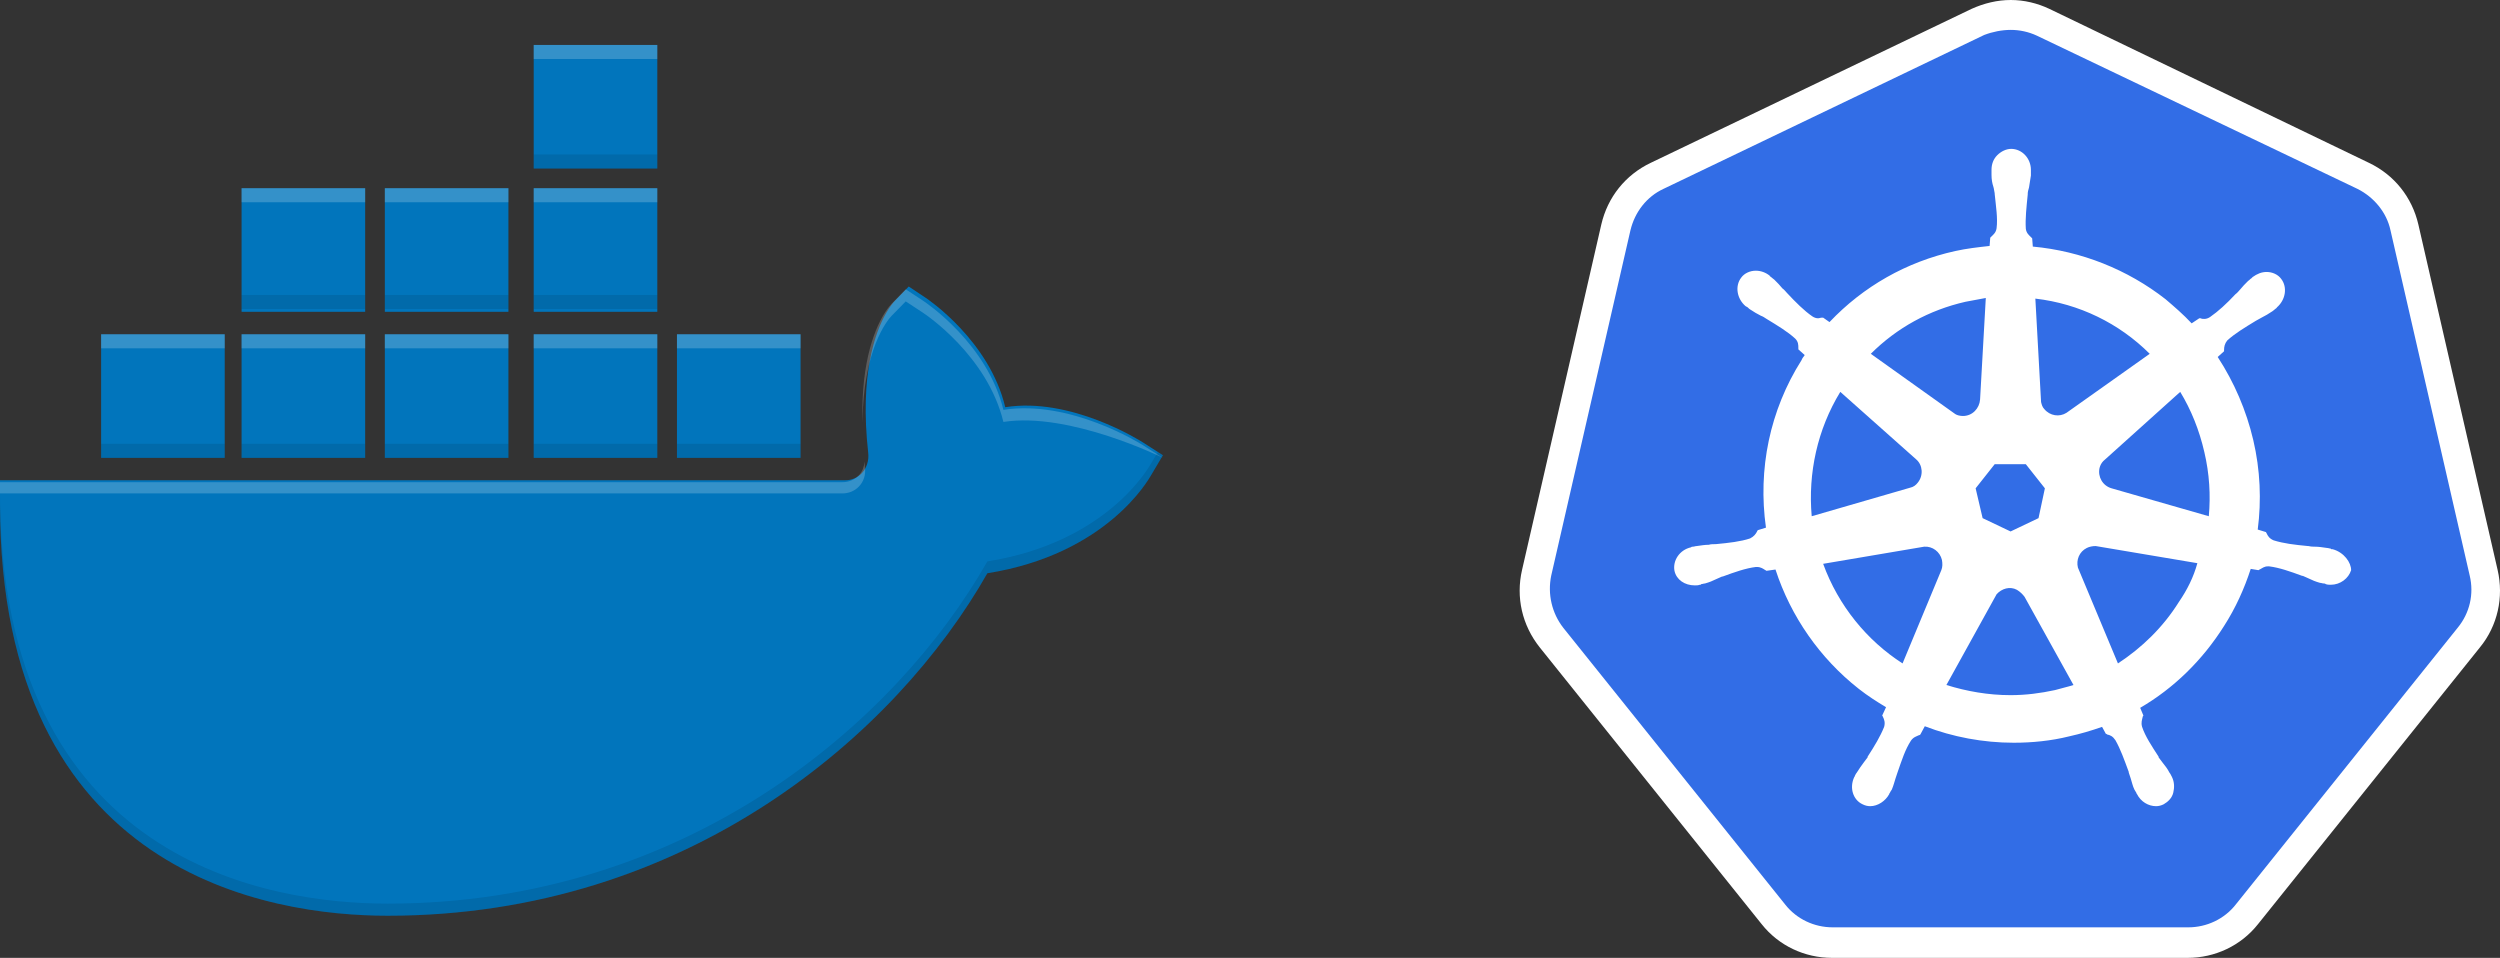 <?xml version="1.0" encoding="UTF-8"?>
<svg width="890px" height="341px" viewBox="0 0 890 341" version="1.1" xmlns="http://www.w3.org/2000/svg" xmlns:xlink="http://www.w3.org/1999/xlink">
    <rect x="0" y="0" width="890" height="341" fill="#333333" stroke="none"/>
    <!-- Generator: Sketch 58 (84663) - https://sketch.com -->
    <title>Containerized</title>
    <desc>Created with Sketch.</desc>
    <g id="Page-1" stroke="none" stroke-width="1" fill="none" fill-rule="evenodd">
        <g id="Scalability" transform="translate(-59, -2944)" fill-rule="nonzero">
            <g id="Containerized" transform="translate(59, 2944)">
                <g id="kubernetes-logo" transform="translate(540, 0)">
                    <path d="M111.92,335 C103.797,335 96.126,331.384 90.936,324.829 L11.966,226.507 C6.776,219.952 4.746,211.589 6.776,203.452 L34.98,80.719 C36.785,72.582 42.2,66.027 49.646,62.411 L163.815,7.712 C167.425,5.904 171.487,5 175.548,5 C179.609,5 183.671,5.904 187.281,7.712 L301.45,62.185 C308.896,65.801 314.311,72.356 316.116,80.493 L344.32,203.226 C346.125,211.363 344.32,219.726 339.13,226.281 L260.159,324.603 C254.97,330.932 247.298,334.774 239.176,334.774 L111.92,335 L111.92,335 Z" id="Path" fill="#326DE6"></path>
                    <path d="M175.838,10.642 C178.998,10.642 182.157,11.321 185.091,12.68 L299.275,67.249 C305.143,70.193 309.656,75.627 311.01,81.967 L339.217,204.917 C340.797,211.483 339.217,218.276 334.93,223.484 L255.948,321.98 C251.886,327.188 245.568,330.131 239.024,330.131 L112.428,330.131 C105.883,330.131 99.565,327.188 95.503,321.98 L16.521,223.484 C12.46,218.276 10.88,211.483 12.234,204.917 L40.442,81.967 C42.021,75.4 46.309,69.966 52.176,67.249 L166.361,12.454 C169.294,11.321 172.679,10.642 175.838,10.642 L175.838,10.642 Z M175.838,0 L175.838,0 C171.1,0 166.361,1.132 161.847,3.17 L47.663,57.965 C38.636,62.268 32.318,70.193 30.061,79.929 L1.853,202.879 C-0.403,212.616 1.853,222.578 8.172,230.503 L87.153,328.999 C93.246,336.698 102.498,341 112.202,341 L238.798,341 C248.502,341 257.754,336.698 263.847,328.999 L342.828,230.503 C349.147,222.805 351.403,212.616 349.147,202.879 L320.939,79.929 C318.682,70.193 312.364,62.268 303.337,57.965 L189.604,3.17 C185.316,1.132 180.577,0 175.838,0 L175.838,0 L175.838,0 Z" id="Shape" fill="#FFFFFF"></path>
                    <path d="M290.441,195.523 L290.441,195.523 L290.441,195.523 C290.214,195.523 290.214,195.523 290.441,195.523 L290.214,195.523 C289.988,195.523 289.762,195.523 289.762,195.297 C289.31,195.297 288.857,195.071 288.405,195.071 C286.822,194.846 285.464,194.62 284.107,194.62 C283.429,194.62 282.75,194.62 281.845,194.394 L281.619,194.394 C276.869,193.942 273.024,193.49 269.405,192.361 C267.822,191.683 267.37,190.78 266.917,189.876 C266.917,189.651 266.691,189.651 266.691,189.425 L266.691,189.425 L263.751,188.521 C265.108,178.131 264.655,167.29 262.167,156.674 C259.679,146.058 255.382,136.12 249.501,127.085 L251.763,125.052 L251.763,124.6 C251.763,123.471 251.989,122.342 252.894,121.212 C255.608,118.728 259.001,116.695 263.072,114.21 L263.072,114.21 C263.751,113.759 264.429,113.533 265.108,113.081 C266.465,112.403 267.596,111.726 268.953,110.822 C269.179,110.597 269.631,110.371 270.084,109.919 C270.31,109.693 270.536,109.693 270.536,109.467 L270.536,109.467 C273.703,106.757 274.381,102.239 272.119,99.303 C270.989,97.722 268.953,96.819 266.917,96.819 C265.108,96.819 263.524,97.496 261.941,98.625 L261.941,98.625 L261.941,98.625 C261.715,98.851 261.715,98.851 261.489,99.077 C261.036,99.303 260.81,99.755 260.358,99.981 C259.227,101.11 258.322,102.014 257.417,103.143 C256.965,103.595 256.513,104.272 255.834,104.724 L255.834,104.724 C252.667,108.112 249.727,110.822 246.787,112.855 C246.108,113.307 245.429,113.533 244.751,113.533 C244.298,113.533 243.846,113.533 243.394,113.307 L242.941,113.307 L242.941,113.307 L240.227,115.114 C237.287,111.952 234.12,109.241 230.953,106.531 C217.382,95.915 200.871,89.365 183.68,87.784 L183.454,84.847 C183.228,84.622 183.228,84.622 183.002,84.396 C182.323,83.718 181.419,83.041 181.192,81.459 C180.966,77.846 181.419,73.78 181.871,69.263 L181.871,69.037 C181.871,68.359 182.097,67.456 182.323,66.778 C182.549,65.423 182.776,64.068 183.002,62.486 L183.002,61.131 L183.002,60.454 L183.002,60.454 L183.002,60.454 C183.002,56.388 179.835,53 175.99,53 C174.181,53 172.371,53.903 171.014,55.259 C169.657,56.614 168.978,58.421 168.978,60.454 L168.978,60.454 L168.978,60.454 L168.978,60.905 L168.978,62.261 C168.978,63.842 169.204,65.197 169.657,66.552 C169.883,67.23 169.883,67.907 170.109,68.811 L170.109,69.037 C170.562,73.554 171.24,77.62 170.788,81.234 C170.562,82.815 169.657,83.492 168.978,84.17 C168.752,84.396 168.752,84.396 168.526,84.622 L168.526,84.622 L168.3,87.558 C164.228,88.01 160.157,88.461 156.086,89.365 C138.669,93.205 123.289,102.014 111.301,114.662 L109.039,113.081 L108.586,113.081 C108.134,113.081 107.682,113.307 107.229,113.307 C106.551,113.307 105.872,113.081 105.194,112.629 C102.253,110.597 99.313,107.66 96.146,104.272 L96.146,104.272 C95.694,103.82 95.241,103.143 94.563,102.691 C93.658,101.562 92.753,100.658 91.622,99.529 C91.396,99.303 90.944,99.077 90.491,98.625 C90.265,98.4 90.039,98.4 90.039,98.174 L90.039,98.174 C88.682,97.044 86.872,96.367 85.063,96.367 C83.027,96.367 80.992,97.27 79.861,98.851 C77.599,101.788 78.277,106.305 81.444,109.015 L81.444,109.015 L81.444,109.015 C81.67,109.015 81.67,109.241 81.896,109.241 C82.349,109.467 82.575,109.919 83.027,110.145 C84.384,111.048 85.515,111.726 86.872,112.403 C87.551,112.629 88.23,113.081 88.908,113.533 L88.908,113.533 C92.98,116.017 96.372,118.05 99.087,120.535 C100.218,121.664 100.218,122.793 100.218,123.923 L100.218,124.375 L100.218,124.375 L102.479,126.407 C102.027,127.085 101.575,127.537 101.348,128.214 C90.039,146.058 85.742,167.064 88.682,187.844 L85.742,188.747 C85.742,188.973 85.515,188.973 85.515,189.199 C85.063,190.102 84.384,191.006 83.027,191.683 C79.635,192.813 75.563,193.264 70.813,193.716 L70.587,193.716 C69.908,193.716 69.004,193.716 68.325,193.942 C66.968,193.942 65.611,194.168 64.028,194.394 C63.575,194.394 63.123,194.62 62.671,194.62 C62.444,194.62 62.218,194.62 61.992,194.846 L61.992,194.846 L61.992,194.846 C57.921,195.749 55.433,199.589 56.111,203.203 C56.79,206.365 59.73,208.398 63.349,208.398 C64.028,208.398 64.48,208.398 65.159,208.172 L65.159,208.172 L65.159,208.172 C65.385,208.172 65.611,208.172 65.611,207.946 C66.063,207.946 66.516,207.72 66.968,207.72 C68.551,207.268 69.682,206.817 71.039,206.139 C71.718,205.913 72.397,205.461 73.075,205.236 L73.301,205.236 C77.599,203.654 81.444,202.299 85.063,201.847 L85.515,201.847 C86.872,201.847 87.777,202.525 88.456,202.977 C88.682,202.977 88.682,203.203 88.908,203.203 L88.908,203.203 L92.075,202.751 C97.503,219.465 107.908,234.373 121.705,245.214 C124.872,247.699 128.038,249.732 131.431,251.764 L130.074,254.701 C130.074,254.927 130.3,254.927 130.3,255.153 C130.753,256.056 131.205,257.185 130.753,258.766 C129.396,262.154 127.36,265.542 124.872,269.382 L124.872,269.608 C124.419,270.286 123.967,270.737 123.515,271.415 C122.61,272.544 121.931,273.674 121.027,275.029 C120.801,275.255 120.574,275.707 120.348,276.158 C120.348,276.384 120.122,276.61 120.122,276.61 L120.122,276.61 L120.122,276.61 C118.312,280.45 119.67,284.741 123.062,286.322 C123.967,286.774 124.872,287 125.777,287 C128.491,287 131.205,285.193 132.562,282.708 L132.562,282.708 L132.562,282.708 C132.562,282.483 132.788,282.257 132.788,282.257 C133.015,281.805 133.241,281.353 133.467,281.127 C134.146,279.546 134.372,278.417 134.824,277.062 C135.05,276.384 135.276,275.707 135.503,275.029 L135.503,275.029 C137.086,270.512 138.217,266.898 140.253,263.736 C141.157,262.38 142.288,262.154 143.193,261.703 C143.419,261.703 143.419,261.703 143.645,261.477 L143.645,261.477 L145.229,258.541 C155.181,262.38 166.038,264.413 176.895,264.413 C183.454,264.413 190.24,263.736 196.573,262.154 C200.644,261.251 204.49,260.122 208.335,258.766 L209.692,261.251 C209.918,261.251 209.918,261.251 210.144,261.477 C211.275,261.703 212.18,262.154 213.085,263.51 C214.894,266.672 216.251,270.512 217.835,274.803 L217.835,275.029 C218.061,275.707 218.287,276.384 218.513,277.062 C218.966,278.417 219.192,279.772 219.87,281.127 C220.096,281.579 220.323,281.805 220.549,282.257 C220.549,282.483 220.775,282.708 220.775,282.708 L220.775,282.708 L220.775,282.708 C222.132,285.419 224.846,287 227.561,287 C228.465,287 229.37,286.774 230.275,286.322 C231.858,285.419 233.215,284.064 233.668,282.257 C234.12,280.45 234.12,278.417 233.215,276.61 L233.215,276.61 L233.215,276.61 C233.215,276.384 232.989,276.384 232.989,276.158 C232.763,275.707 232.537,275.255 232.311,275.029 C231.632,273.674 230.727,272.544 229.823,271.415 C229.37,270.737 228.918,270.286 228.465,269.608 L228.465,269.382 C225.977,265.542 223.715,262.154 222.585,258.766 C222.132,257.185 222.585,256.282 222.811,255.153 C222.811,254.927 223.037,254.927 223.037,254.701 L223.037,254.701 L221.906,251.99 C233.894,244.988 244.072,235.05 251.763,222.853 C255.834,216.529 259.001,209.527 261.262,202.525 L263.977,202.977 C264.203,202.977 264.203,202.751 264.429,202.751 C265.334,202.299 266.012,201.622 267.37,201.622 L267.822,201.622 C271.441,202.073 275.286,203.429 279.584,205.01 L279.81,205.01 C280.488,205.236 281.167,205.687 281.845,205.913 C283.203,206.591 284.334,207.042 285.917,207.494 C286.369,207.494 286.822,207.72 287.274,207.72 C287.5,207.72 287.726,207.72 287.953,207.946 L287.953,207.946 C288.631,208.172 289.083,208.172 289.762,208.172 C293.155,208.172 296.095,205.913 297,202.977 C297,200.266 294.512,196.653 290.441,195.523 L290.441,195.523 Z M185.716,184.456 L175.764,189.199 L165.812,184.456 L163.324,173.84 L170.109,165.257 L181.192,165.257 L187.978,173.84 L185.716,184.456 L185.716,184.456 Z M244.751,160.965 C246.56,168.645 247.013,176.324 246.334,183.778 L211.728,173.84 C208.561,172.936 206.751,169.774 207.43,166.612 C207.656,165.708 208.109,164.805 208.787,164.127 L236.156,139.508 C240.001,145.832 242.941,153.06 244.751,160.965 L244.751,160.965 Z M225.299,125.956 L195.668,146.961 C193.18,148.542 189.787,148.091 187.752,145.606 C187.073,144.929 186.847,144.025 186.621,143.122 L184.585,106.305 C200.192,108.112 214.442,115.114 225.299,125.956 L225.299,125.956 Z M159.705,107.434 C162.193,106.983 164.455,106.531 166.943,106.079 L164.907,142.218 C164.681,145.38 162.193,148.091 158.8,148.091 C157.895,148.091 156.764,147.865 156.086,147.413 L126.003,125.956 C135.276,116.695 146.812,110.371 159.705,107.434 L159.705,107.434 Z M115.146,139.508 L142.062,163.45 C144.55,165.483 144.776,169.322 142.741,171.807 C142.062,172.71 141.157,173.388 140.026,173.614 L104.967,183.778 C103.61,168.419 107.003,152.834 115.146,139.508 L115.146,139.508 Z M109.039,200.718 L145.002,194.62 C147.943,194.394 150.657,196.427 151.336,199.363 C151.562,200.718 151.562,201.847 151.11,202.977 L151.11,202.977 L137.312,236.18 C124.646,228.048 114.467,215.625 109.039,200.718 L109.039,200.718 Z M191.597,245.666 C186.395,246.795 181.192,247.473 175.764,247.473 C167.847,247.473 160.157,246.118 152.919,243.859 L170.788,211.56 C172.597,209.527 175.538,208.624 178.026,209.979 C179.157,210.656 180.061,211.56 180.74,212.463 L180.74,212.463 L198.156,243.859 C196.121,244.537 193.859,244.988 191.597,245.666 L191.597,245.666 Z M235.703,214.27 C230.049,223.305 222.585,230.533 213.989,236.18 L199.74,202.073 C199.061,199.363 200.192,196.427 202.906,195.071 C203.811,194.62 204.942,194.394 206.073,194.394 L242.263,200.492 C240.906,205.461 238.644,209.979 235.703,214.27 L235.703,214.27 Z" id="Shape" fill="#FFFFFF"></path>
                </g>
                <g id="docker" transform="translate(0, 16)">
                    <rect id="XMLID_1489_" fill="#0175BC" x="190" y="0" width="44" height="44"></rect>
                    <rect id="Rectangle" fill="#010101" opacity="0.1" x="190" y="39" width="44" height="5"></rect>
                    <rect id="Rectangle" fill="#FFFFFF" opacity="0.2" x="190" y="0" width="44" height="5"></rect>
                    <rect id="XMLID_1314_" fill="#0175BC" x="190" y="51" width="44" height="44"></rect>
                    <rect id="Rectangle" fill="#010101" opacity="0.1" x="190" y="89" width="44" height="5"></rect>
                    <rect id="Rectangle" fill="#FFFFFF" opacity="0.2" x="190" y="51" width="44" height="5"></rect>
                    <rect id="XMLID_1315_" fill="#0175BC" x="190" y="103" width="44" height="44"></rect>
                    <rect id="Rectangle" fill="#010101" opacity="0.1" x="190" y="142" width="44" height="5"></rect>
                    <rect id="Rectangle" fill="#FFFFFF" opacity="0.2" x="190" y="103" width="44" height="5"></rect>
                    <rect id="XMLID_1307_" fill="#0175BC" x="137" y="51" width="44" height="44"></rect>
                    <rect id="Rectangle" fill="#010101" opacity="0.1" x="137" y="89" width="44" height="5"></rect>
                    <rect id="Rectangle" fill="#FFFFFF" opacity="0.2" x="137" y="51" width="44" height="5"></rect>
                    <rect id="XMLID_1306_" fill="#0175BC" x="137" y="103" width="44" height="44"></rect>
                    <rect id="Rectangle" fill="#010101" opacity="0.1" x="137" y="142" width="44" height="5"></rect>
                    <rect id="Rectangle" fill="#FFFFFF" opacity="0.2" x="137" y="103" width="44" height="5"></rect>
                    <rect id="XMLID_1317_" fill="#0175BC" x="86" y="51" width="44" height="44"></rect>
                    <rect id="Rectangle" fill="#010101" opacity="0.1" x="86" y="89" width="44" height="5"></rect>
                    <rect id="Rectangle" fill="#FFFFFF" opacity="0.2" x="86" y="51" width="44" height="5"></rect>
                    <rect id="XMLID_1316_" fill="#0175BC" x="86" y="103" width="44" height="44"></rect>
                    <rect id="Rectangle" fill="#010101" opacity="0.1" x="86" y="142" width="44" height="5"></rect>
                    <rect id="Rectangle" fill="#FFFFFF" opacity="0.2" x="86" y="103" width="44" height="5"></rect>
                    <rect id="XMLID_1318_" fill="#0175BC" x="36" y="103" width="44" height="44"></rect>
                    <rect id="Rectangle" fill="#010101" opacity="0.1" x="36" y="142" width="44" height="5"></rect>
                    <rect id="Rectangle" fill="#FFFFFF" opacity="0.2" x="36" y="103" width="44" height="5"></rect>
                    <rect id="XMLID_1305_" fill="#0175BC" x="241" y="103" width="44" height="44"></rect>
                    <rect id="Rectangle" fill="#010101" opacity="0.1" x="241" y="142" width="44" height="5"></rect>
                    <rect id="Rectangle" fill="#FFFFFF" opacity="0.2" x="241" y="103" width="44" height="5"></rect>
                    <path d="M407.009,141.581 C405.813,140.808 381.168,125.264 357.87,128.965 C352.227,105.38 330.563,90.693 329.502,89.987 L323.505,86 C323.505,86 319.752,89.885 318.502,91.181 C318.045,91.655 316.868,93.007 315.465,95.451 C311.587,102.208 305.98,117.308 309.085,145.241 C309.388,147.865 308.596,150.456 306.912,152.323 C305.396,154.022 303.29,154.964 300.982,154.964 L0,154.964 L0,163.577 C0,295.735 96.509,310 138,310 C244.835,310 319.091,245.2 351.502,188.087 C394.206,181.291 408.997,154.501 409.772,153.223 L414,146.073 L407.009,141.581 Z" id="Path" fill="#0175BC"></path>
                    <path d="M299.864,155.659 L0,155.659 L0,159.659 L299.864,159.659 C302.163,159.659 304.261,158.784 305.772,157.206 C307.45,155.471 308.239,153.065 307.937,150.627 C307.838,149.802 307.854,149.143 307.773,148.341 C307.613,150.151 307.045,151.889 305.772,153.206 C304.261,154.784 302.163,155.659 299.864,155.659 Z" id="Path" fill="#FFFFFF" opacity="0.2"></path>
                    <path d="M406.927,142.514 C405.717,141.741 380.782,126.216 357.21,129.912 C351.501,106.356 329.583,91.688 328.509,90.982 L322.441,87 C322.441,87 318.644,90.881 317.379,92.175 C317.033,92.53 316.279,93.384 315.327,94.825 C312.043,99.8 306.406,111.768 307.051,134.331 C307.251,108.48 315.917,97.975 317.379,96.476 L322.441,91.301 L328.509,95.283 C329.583,95.989 351.501,110.657 357.21,134.214 C380.782,130.517 414,147 414,147 L406.927,142.514 Z" id="Path" fill="#FFFFFF" opacity="0.2"></path>
                    <path d="M409.772,149.026 C408.997,150.304 394.206,177.075 351.502,183.867 C319.091,240.94 244.835,305.696 138,305.696 C96.509,305.696 0,291.441 0,159.373 L0,163.677 C0,295.744 96.509,310 138,310 C244.835,310 319.091,245.244 351.502,188.171 C394.206,181.379 408.997,154.607 409.772,153.33 L414,146.185 L412.154,145 L409.772,149.026 Z" id="Path" fill="#010101" opacity="0.1"></path>
                </g>
            </g>
        </g>
    </g>
</svg>